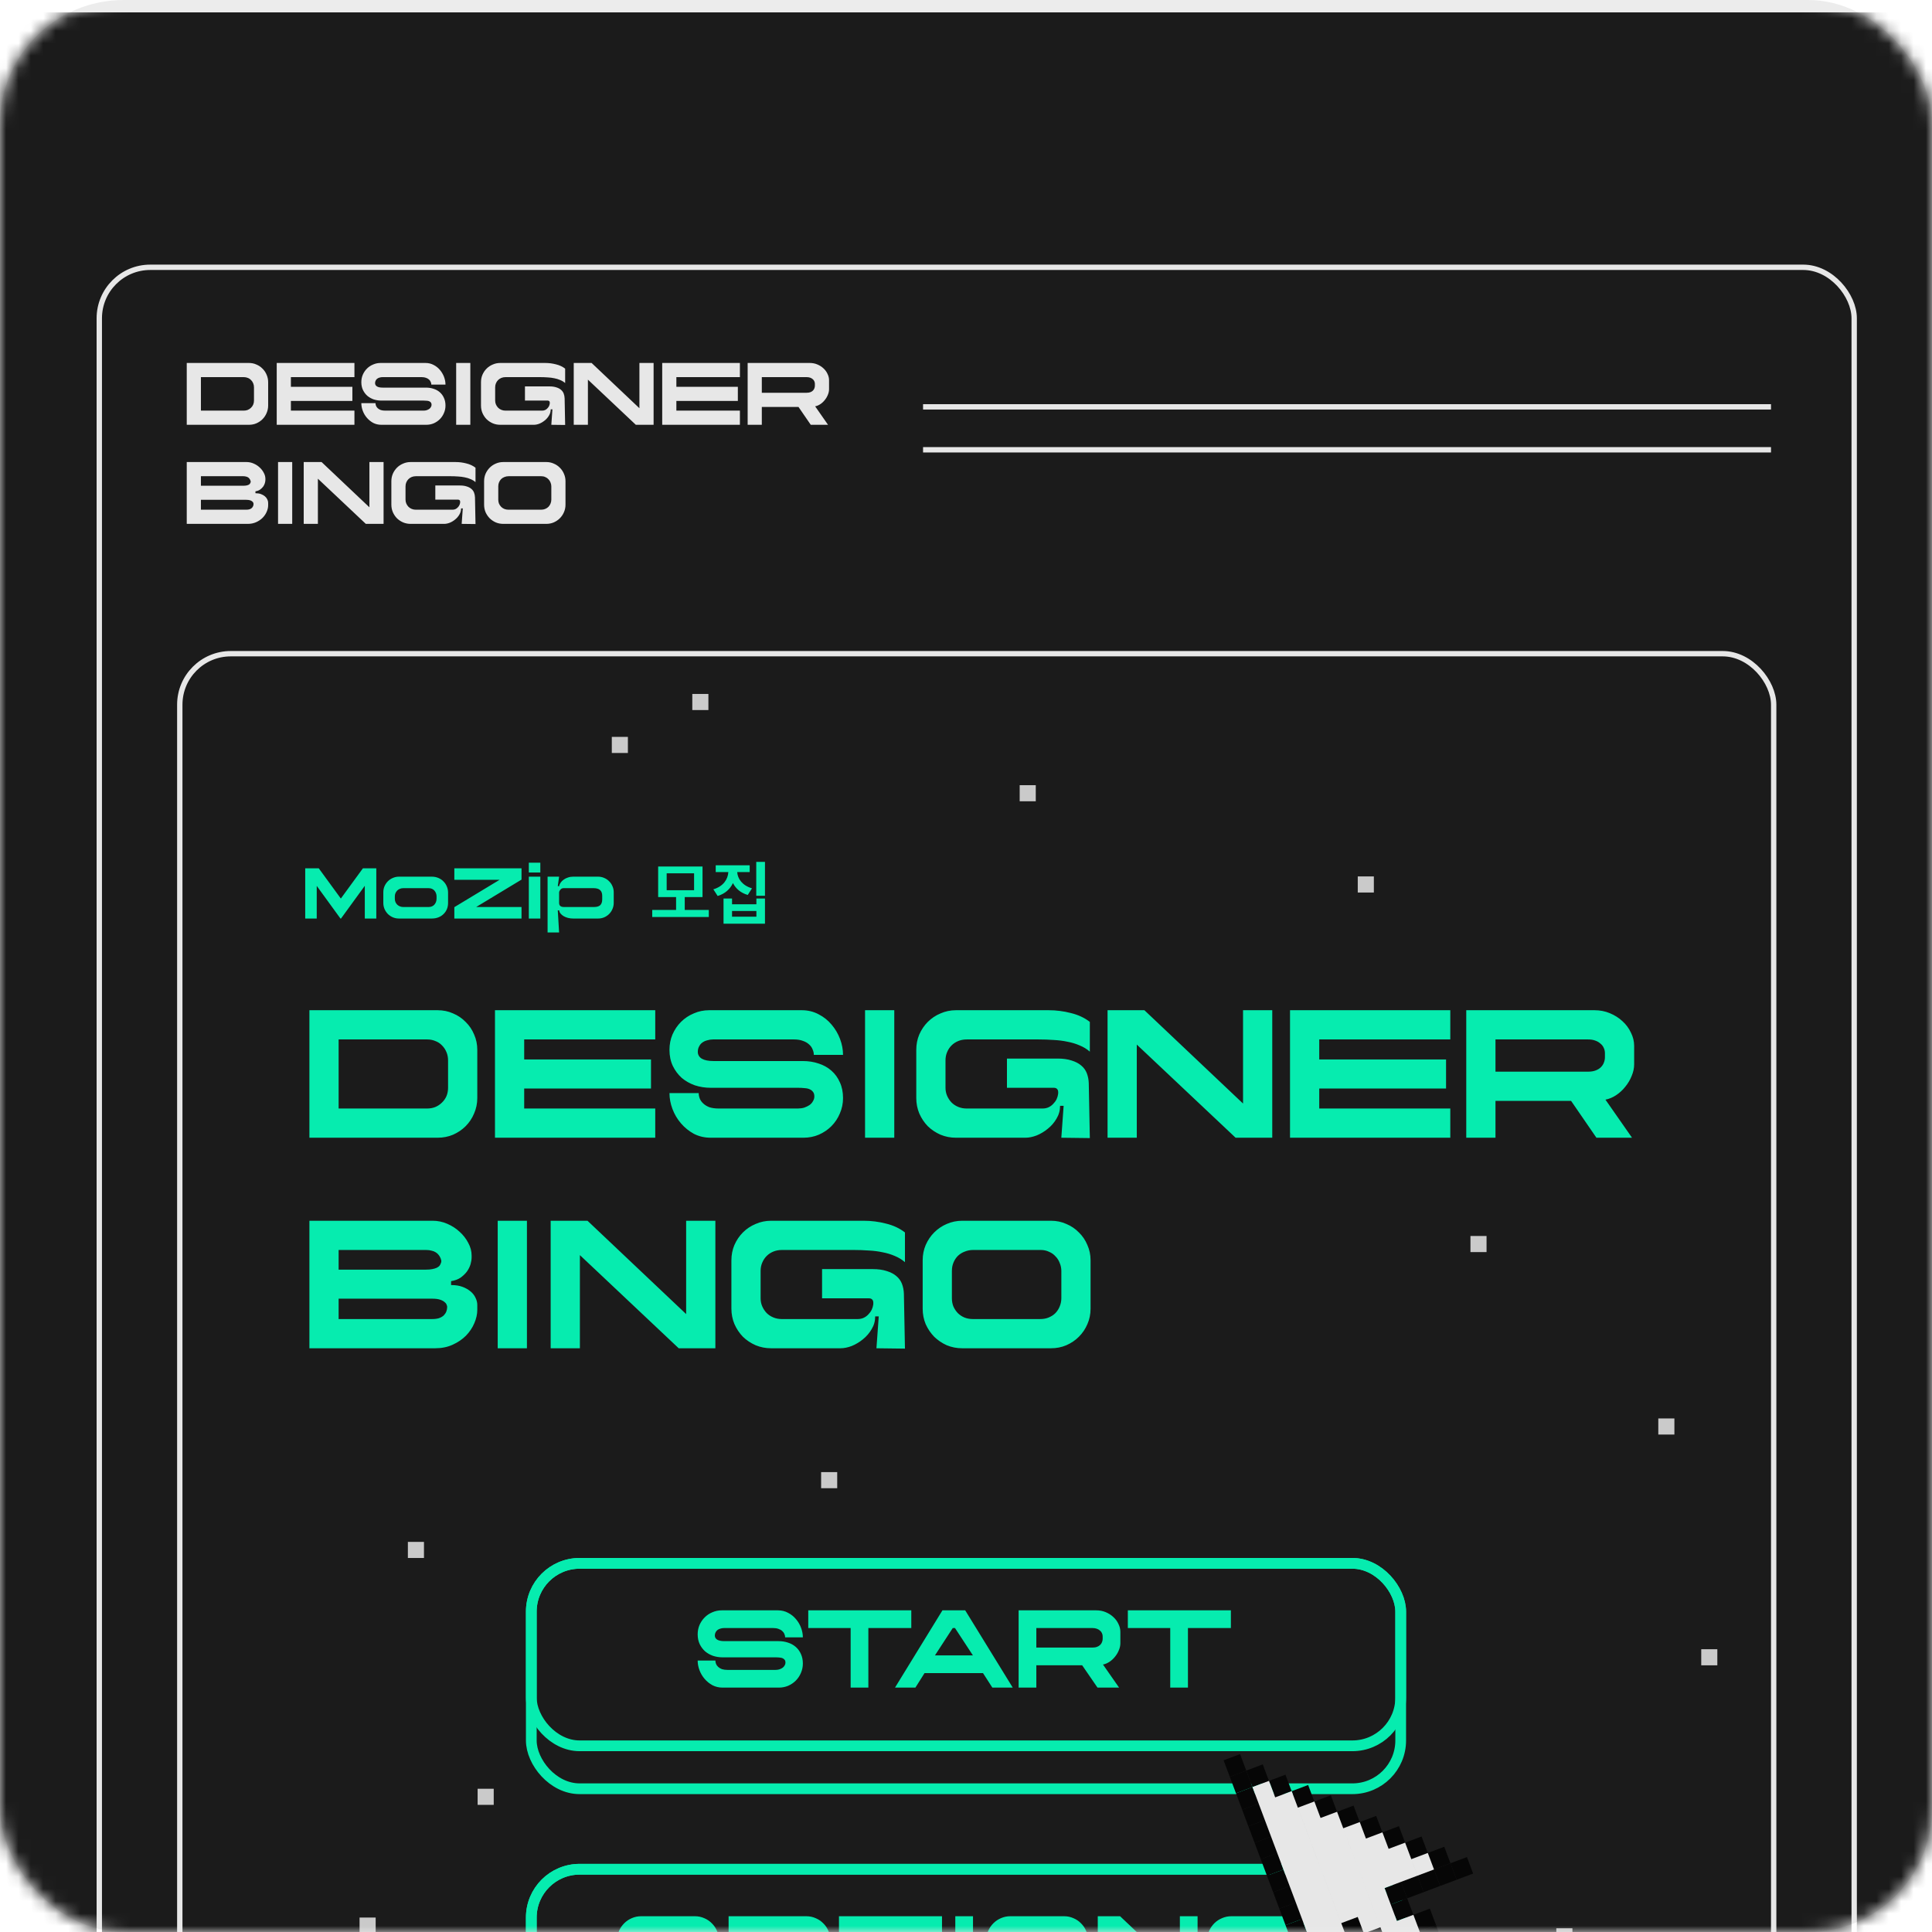 <svg width="156" height="156" viewBox="0 0 156 156" fill="none" xmlns="http://www.w3.org/2000/svg">
<mask id="mask0_843_13310" style="mask-type:alpha" maskUnits="userSpaceOnUse" x="0" y="0" width="156" height="156">
<rect width="156" height="156" rx="10" fill="#404040"/>
</mask>
<g mask="url(#mask0_843_13310)">
<rect y="1" width="156" height="312" fill="#171717"/>
<rect x="8.017" y="21.583" width="141.7" height="166.833" rx="4.117" stroke="#FAFAFA" stroke-width="0.433"/>
<path d="M20.099 34.3H15.079V29.308H20.099C20.316 29.308 20.517 29.349 20.702 29.433C20.892 29.511 21.056 29.622 21.194 29.765C21.338 29.904 21.448 30.068 21.527 30.258C21.61 30.443 21.652 30.644 21.652 30.861V32.747C21.652 32.959 21.61 33.16 21.527 33.35C21.448 33.539 21.338 33.706 21.194 33.849C21.056 33.988 20.892 34.099 20.702 34.182C20.517 34.261 20.316 34.3 20.099 34.3ZM20.508 32.345V31.277C20.508 31.157 20.487 31.048 20.445 30.951C20.404 30.849 20.346 30.762 20.272 30.688C20.198 30.609 20.11 30.551 20.009 30.514C19.912 30.473 19.805 30.452 19.69 30.452H16.223V33.156H19.69C19.801 33.156 19.905 33.137 20.002 33.1C20.103 33.059 20.191 33.001 20.265 32.927C20.344 32.853 20.404 32.767 20.445 32.67C20.487 32.569 20.508 32.46 20.508 32.345ZM22.344 34.3V29.308H28.619V30.452H23.488V31.235H28.453V32.372H23.488V33.156H28.619V34.3H22.344ZM35.971 31.055H34.827C34.827 30.981 34.81 30.909 34.778 30.84C34.75 30.766 34.704 30.701 34.639 30.646C34.575 30.586 34.494 30.54 34.397 30.507C34.3 30.47 34.184 30.452 34.05 30.452H30.882C30.803 30.452 30.727 30.463 30.653 30.486C30.579 30.505 30.514 30.535 30.459 30.577C30.408 30.614 30.366 30.664 30.334 30.729C30.302 30.789 30.285 30.859 30.285 30.937C30.285 31.053 30.338 31.143 30.445 31.207C30.551 31.268 30.704 31.298 30.902 31.298H34.397C34.619 31.298 34.824 31.33 35.014 31.395C35.203 31.455 35.37 31.547 35.513 31.672C35.656 31.797 35.767 31.949 35.846 32.13C35.929 32.31 35.971 32.516 35.971 32.747C35.971 32.959 35.929 33.16 35.846 33.35C35.767 33.539 35.656 33.706 35.513 33.849C35.374 33.988 35.21 34.099 35.021 34.182C34.836 34.261 34.635 34.3 34.418 34.3H30.791C30.551 34.3 30.331 34.249 30.133 34.147C29.939 34.041 29.77 33.905 29.627 33.738C29.483 33.572 29.372 33.385 29.294 33.177C29.215 32.969 29.176 32.761 29.176 32.553H30.32C30.32 32.622 30.334 32.694 30.362 32.767C30.389 32.837 30.436 32.902 30.5 32.962C30.565 33.022 30.646 33.07 30.743 33.107C30.845 33.14 30.965 33.156 31.103 33.156H34.203C34.291 33.156 34.374 33.144 34.452 33.121C34.531 33.093 34.598 33.061 34.653 33.024C34.713 32.983 34.76 32.932 34.792 32.871C34.829 32.811 34.847 32.749 34.847 32.684C34.847 32.61 34.831 32.553 34.799 32.511C34.771 32.469 34.73 32.435 34.674 32.407C34.619 32.379 34.549 32.363 34.466 32.358C34.388 32.349 34.3 32.345 34.203 32.345H30.785C30.572 32.345 30.366 32.312 30.167 32.248C29.973 32.178 29.802 32.081 29.654 31.956C29.511 31.827 29.395 31.672 29.308 31.492C29.22 31.307 29.176 31.097 29.176 30.861C29.176 30.644 29.215 30.443 29.294 30.258C29.377 30.068 29.488 29.904 29.627 29.765C29.77 29.622 29.936 29.511 30.126 29.433C30.315 29.349 30.516 29.308 30.729 29.308H34.355C34.596 29.308 34.815 29.361 35.014 29.467C35.213 29.569 35.381 29.703 35.52 29.869C35.663 30.036 35.774 30.223 35.853 30.431C35.931 30.639 35.971 30.847 35.971 31.055ZM36.833 29.308H37.977V34.3H36.833V29.308ZM45.633 30.93C45.517 30.828 45.385 30.748 45.237 30.688C45.09 30.623 44.93 30.574 44.759 30.542C44.588 30.505 44.405 30.482 44.211 30.473C44.022 30.459 43.828 30.452 43.629 30.452H40.814C40.694 30.452 40.583 30.473 40.481 30.514C40.38 30.556 40.292 30.614 40.218 30.688C40.144 30.762 40.086 30.849 40.044 30.951C40.003 31.048 39.982 31.154 39.982 31.27V32.345C39.982 32.456 40.003 32.559 40.044 32.657C40.086 32.754 40.144 32.842 40.218 32.92C40.292 32.994 40.38 33.052 40.481 33.093C40.583 33.135 40.691 33.156 40.807 33.156H43.781C43.869 33.156 43.948 33.14 44.017 33.107C44.087 33.075 44.147 33.031 44.197 32.975C44.253 32.92 44.297 32.86 44.329 32.795C44.361 32.726 44.382 32.657 44.392 32.587C44.401 32.495 44.389 32.432 44.357 32.4C44.329 32.363 44.285 32.345 44.225 32.345H42.388V31.201H44.371C44.583 31.201 44.766 31.226 44.919 31.277C45.071 31.323 45.196 31.388 45.293 31.471C45.395 31.554 45.468 31.656 45.515 31.776C45.561 31.896 45.586 32.026 45.591 32.164L45.633 34.314L44.516 34.3L44.606 33.052H44.468C44.468 33.232 44.422 33.398 44.329 33.551C44.241 33.703 44.128 33.835 43.989 33.946C43.855 34.057 43.71 34.145 43.553 34.21C43.395 34.27 43.248 34.3 43.109 34.3H40.391C40.178 34.3 39.977 34.261 39.788 34.182C39.598 34.099 39.432 33.988 39.289 33.849C39.15 33.706 39.039 33.539 38.956 33.35C38.877 33.16 38.838 32.959 38.838 32.747V30.861C38.838 30.644 38.877 30.443 38.956 30.258C39.039 30.068 39.15 29.904 39.289 29.765C39.432 29.622 39.598 29.511 39.788 29.433C39.977 29.349 40.178 29.308 40.391 29.308H44.017C44.318 29.308 44.609 29.345 44.891 29.419C45.177 29.488 45.425 29.604 45.633 29.765V30.93ZM51.63 32.962V29.308H52.775V34.3H51.339L47.471 30.653V34.3H46.327V29.308H47.769L51.63 32.962ZM53.47 34.3V29.308H59.744V30.452H54.614V31.235H59.578V32.372H54.614V33.156H59.744V34.3H53.47ZM66.859 34.3H65.465L64.474 32.858H61.513V34.3H60.369V29.308H65.389C65.606 29.308 65.807 29.347 65.992 29.426C66.182 29.504 66.346 29.608 66.484 29.738C66.628 29.867 66.739 30.017 66.817 30.188C66.9 30.355 66.942 30.526 66.942 30.701V31.429C66.942 31.577 66.91 31.727 66.845 31.88C66.785 32.033 66.702 32.174 66.595 32.303C66.494 32.432 66.374 32.543 66.235 32.636C66.101 32.724 65.962 32.781 65.819 32.809L66.859 34.3ZM65.798 31.152V30.986C65.798 30.912 65.782 30.842 65.749 30.778C65.722 30.713 65.678 30.657 65.618 30.611C65.562 30.56 65.493 30.521 65.41 30.493C65.331 30.466 65.241 30.452 65.139 30.452H61.513V31.714H65.139C65.255 31.714 65.354 31.698 65.438 31.665C65.521 31.633 65.588 31.591 65.638 31.54C65.694 31.485 65.733 31.425 65.756 31.36C65.784 31.291 65.798 31.221 65.798 31.152ZM16.223 38.452V39.221H19.648C19.745 39.221 19.826 39.215 19.891 39.201C19.96 39.187 20.016 39.171 20.057 39.152C20.103 39.129 20.138 39.106 20.161 39.083C20.184 39.055 20.201 39.03 20.21 39.007C20.224 38.979 20.233 38.956 20.238 38.937C20.242 38.914 20.244 38.895 20.244 38.882C20.244 38.868 20.24 38.849 20.231 38.826C20.226 38.798 20.214 38.768 20.196 38.736C20.182 38.704 20.161 38.671 20.134 38.639C20.106 38.602 20.069 38.57 20.023 38.542C19.981 38.514 19.928 38.493 19.863 38.48C19.803 38.461 19.731 38.452 19.648 38.452H16.223ZM20.009 42.3H15.079V37.308H19.905C20.103 37.308 20.293 37.347 20.473 37.426C20.658 37.504 20.82 37.608 20.959 37.738C21.102 37.867 21.215 38.013 21.298 38.175C21.386 38.336 21.43 38.5 21.43 38.667V38.743C21.43 38.817 21.416 38.905 21.388 39.007C21.361 39.103 21.314 39.198 21.25 39.291C21.185 39.379 21.102 39.459 21 39.533C20.898 39.603 20.774 39.649 20.626 39.672V39.825C20.797 39.825 20.945 39.848 21.07 39.894C21.194 39.94 21.301 40 21.388 40.074C21.476 40.148 21.541 40.231 21.583 40.324C21.629 40.416 21.652 40.509 21.652 40.601V40.795C21.652 40.966 21.613 41.142 21.534 41.322C21.46 41.498 21.351 41.66 21.208 41.807C21.065 41.951 20.892 42.069 20.688 42.161C20.485 42.254 20.258 42.3 20.009 42.3ZM16.223 40.358V41.156H19.884C19.99 41.156 20.08 41.144 20.154 41.121C20.228 41.093 20.288 41.059 20.335 41.017C20.381 40.971 20.415 40.92 20.439 40.865C20.462 40.804 20.473 40.742 20.473 40.677C20.473 40.659 20.466 40.633 20.452 40.601C20.443 40.564 20.418 40.529 20.376 40.497C20.339 40.46 20.281 40.428 20.203 40.4C20.124 40.372 20.018 40.358 19.884 40.358H16.223ZM22.451 37.308H23.595V42.3H22.451V37.308ZM29.828 40.962V37.308H30.972V42.3H29.537L25.668 38.653V42.3H24.524V37.308H25.966L29.828 40.962ZM38.395 38.93C38.279 38.828 38.147 38.748 37.999 38.688C37.852 38.623 37.692 38.574 37.521 38.542C37.35 38.505 37.167 38.482 36.973 38.473C36.784 38.459 36.59 38.452 36.391 38.452H33.576C33.456 38.452 33.345 38.473 33.243 38.514C33.141 38.556 33.054 38.614 32.98 38.688C32.906 38.761 32.848 38.849 32.806 38.951C32.765 39.048 32.744 39.154 32.744 39.27V40.345C32.744 40.456 32.765 40.559 32.806 40.657C32.848 40.754 32.906 40.842 32.98 40.92C33.054 40.994 33.141 41.052 33.243 41.093C33.345 41.135 33.453 41.156 33.569 41.156H36.543C36.631 41.156 36.71 41.14 36.779 41.107C36.849 41.075 36.908 41.031 36.959 40.975C37.015 40.92 37.059 40.86 37.091 40.795C37.123 40.726 37.144 40.657 37.154 40.587C37.163 40.495 37.151 40.432 37.119 40.4C37.091 40.363 37.047 40.345 36.987 40.345H35.15V39.201H37.133C37.345 39.201 37.528 39.226 37.681 39.277C37.833 39.323 37.958 39.388 38.055 39.471C38.157 39.554 38.23 39.656 38.277 39.776C38.323 39.896 38.348 40.026 38.353 40.164L38.395 42.314L37.278 42.3L37.368 41.052H37.23C37.23 41.232 37.184 41.398 37.091 41.551C37.003 41.703 36.89 41.835 36.751 41.946C36.617 42.057 36.472 42.145 36.315 42.21C36.157 42.27 36.01 42.3 35.871 42.3H33.153C32.94 42.3 32.739 42.261 32.55 42.182C32.36 42.099 32.194 41.988 32.051 41.849C31.912 41.706 31.801 41.539 31.718 41.35C31.639 41.16 31.6 40.959 31.6 40.747V38.861C31.6 38.644 31.639 38.443 31.718 38.258C31.801 38.068 31.912 37.904 32.051 37.765C32.194 37.622 32.36 37.511 32.55 37.433C32.739 37.349 32.94 37.308 33.153 37.308H36.779C37.08 37.308 37.371 37.345 37.653 37.419C37.939 37.488 38.187 37.604 38.395 37.765V38.93ZM44.115 42.3H40.635C40.422 42.3 40.221 42.261 40.031 42.182C39.846 42.099 39.682 41.988 39.539 41.849C39.401 41.706 39.289 41.542 39.206 41.357C39.128 41.167 39.089 40.966 39.089 40.754V38.854C39.089 38.641 39.128 38.443 39.206 38.258C39.289 38.068 39.401 37.904 39.539 37.765C39.682 37.622 39.846 37.511 40.031 37.433C40.221 37.349 40.422 37.308 40.635 37.308H44.115C44.328 37.308 44.526 37.349 44.711 37.433C44.901 37.511 45.065 37.622 45.204 37.765C45.347 37.904 45.458 38.068 45.536 38.258C45.62 38.443 45.661 38.641 45.661 38.854V40.754C45.661 40.966 45.62 41.167 45.536 41.357C45.458 41.542 45.347 41.706 45.204 41.849C45.065 41.988 44.901 42.099 44.711 42.182C44.526 42.261 44.328 42.3 44.115 42.3ZM44.517 40.338V39.277C44.517 39.166 44.496 39.062 44.455 38.965C44.418 38.863 44.362 38.775 44.288 38.701C44.219 38.623 44.134 38.563 44.032 38.521C43.935 38.475 43.829 38.452 43.713 38.452H41.065C40.949 38.452 40.84 38.473 40.739 38.514C40.637 38.551 40.547 38.607 40.468 38.681C40.394 38.755 40.337 38.842 40.295 38.944C40.253 39.041 40.233 39.15 40.233 39.27V40.345C40.233 40.456 40.251 40.559 40.288 40.657C40.33 40.754 40.387 40.842 40.461 40.92C40.535 40.994 40.621 41.052 40.718 41.093C40.819 41.135 40.93 41.156 41.051 41.156H43.692C43.817 41.156 43.928 41.135 44.025 41.093C44.127 41.052 44.215 40.994 44.288 40.92C44.362 40.842 44.418 40.754 44.455 40.657C44.496 40.555 44.517 40.449 44.517 40.338Z" fill="#FAFAFA"/>
<path d="M35.336 91.866H24.983V81.57H35.336C35.784 81.57 36.199 81.656 36.58 81.828C36.971 81.99 37.309 82.219 37.595 82.514C37.891 82.8 38.12 83.138 38.282 83.529C38.453 83.911 38.539 84.325 38.539 84.773V88.663C38.539 89.102 38.453 89.516 38.282 89.907C38.12 90.298 37.891 90.641 37.595 90.937C37.309 91.223 36.971 91.451 36.58 91.623C36.199 91.785 35.784 91.866 35.336 91.866ZM36.179 87.834V85.631C36.179 85.383 36.137 85.159 36.051 84.959C35.965 84.75 35.846 84.568 35.693 84.416C35.541 84.254 35.36 84.135 35.15 84.058C34.95 83.973 34.73 83.93 34.492 83.93H27.342V89.507H34.492C34.721 89.507 34.935 89.469 35.136 89.392C35.345 89.306 35.526 89.187 35.679 89.035C35.841 88.882 35.965 88.706 36.051 88.506C36.137 88.296 36.179 88.072 36.179 87.834ZM39.967 91.866V81.57H52.908V83.93H42.326V85.546H52.565V87.891H42.326V89.507H52.908V91.866H39.967ZM68.071 85.174H65.712C65.712 85.021 65.678 84.874 65.612 84.731C65.555 84.578 65.459 84.445 65.326 84.33C65.192 84.206 65.025 84.111 64.825 84.044C64.625 83.968 64.387 83.93 64.11 83.93H57.575C57.413 83.93 57.256 83.954 57.103 84.001C56.951 84.039 56.817 84.101 56.703 84.187C56.598 84.263 56.512 84.368 56.446 84.502C56.379 84.626 56.345 84.769 56.345 84.931C56.345 85.169 56.455 85.355 56.674 85.488C56.894 85.612 57.208 85.674 57.618 85.674H64.825C65.283 85.674 65.707 85.741 66.098 85.874C66.489 85.998 66.832 86.189 67.128 86.447C67.423 86.704 67.652 87.019 67.814 87.39C67.986 87.762 68.071 88.186 68.071 88.663C68.071 89.102 67.986 89.516 67.814 89.907C67.652 90.298 67.423 90.641 67.128 90.937C66.842 91.223 66.503 91.451 66.112 91.623C65.731 91.785 65.316 91.866 64.868 91.866H57.389C56.894 91.866 56.441 91.761 56.031 91.552C55.63 91.332 55.282 91.051 54.987 90.708C54.691 90.365 54.463 89.979 54.3 89.55C54.138 89.121 54.057 88.692 54.057 88.263H56.417C56.417 88.406 56.446 88.553 56.503 88.706C56.56 88.849 56.655 88.982 56.789 89.106C56.922 89.23 57.089 89.33 57.289 89.407C57.499 89.473 57.747 89.507 58.033 89.507H64.425C64.606 89.507 64.778 89.483 64.94 89.435C65.102 89.378 65.24 89.311 65.354 89.235C65.478 89.149 65.574 89.044 65.64 88.92C65.717 88.796 65.755 88.668 65.755 88.534C65.755 88.382 65.721 88.263 65.655 88.177C65.597 88.091 65.512 88.019 65.397 87.962C65.283 87.905 65.14 87.872 64.968 87.862C64.806 87.843 64.625 87.834 64.425 87.834H57.375C56.937 87.834 56.512 87.767 56.102 87.633C55.702 87.49 55.349 87.29 55.044 87.033C54.749 86.766 54.51 86.447 54.329 86.075C54.148 85.693 54.057 85.26 54.057 84.773C54.057 84.325 54.138 83.911 54.3 83.529C54.472 83.138 54.701 82.8 54.987 82.514C55.282 82.219 55.626 81.99 56.017 81.828C56.407 81.656 56.822 81.57 57.261 81.57H64.74C65.235 81.57 65.688 81.68 66.098 81.899C66.508 82.109 66.856 82.385 67.142 82.728C67.437 83.072 67.666 83.458 67.828 83.887C67.99 84.316 68.071 84.745 68.071 85.174ZM69.849 81.57H72.209V91.866H69.849V81.57ZM87.999 84.916C87.761 84.707 87.489 84.54 87.184 84.416C86.879 84.282 86.55 84.182 86.197 84.116C85.845 84.039 85.468 83.992 85.068 83.973C84.677 83.944 84.276 83.93 83.867 83.93H78.061C77.813 83.93 77.584 83.973 77.374 84.058C77.165 84.144 76.983 84.263 76.831 84.416C76.678 84.568 76.559 84.75 76.473 84.959C76.388 85.159 76.345 85.379 76.345 85.617V87.834C76.345 88.062 76.388 88.277 76.473 88.477C76.559 88.677 76.678 88.858 76.831 89.02C76.983 89.173 77.165 89.292 77.374 89.378C77.584 89.464 77.808 89.507 78.046 89.507H84.181C84.362 89.507 84.524 89.473 84.667 89.407C84.81 89.34 84.934 89.249 85.039 89.135C85.153 89.02 85.244 88.897 85.311 88.763C85.377 88.62 85.42 88.477 85.439 88.334C85.459 88.143 85.435 88.015 85.368 87.948C85.311 87.872 85.22 87.834 85.096 87.834H81.307V85.474H85.397C85.835 85.474 86.212 85.526 86.526 85.631C86.841 85.727 87.098 85.86 87.299 86.032C87.508 86.203 87.661 86.413 87.756 86.661C87.851 86.909 87.904 87.176 87.913 87.462L87.999 91.895L85.697 91.866L85.883 89.292H85.597C85.597 89.664 85.501 90.007 85.311 90.322C85.13 90.636 84.896 90.908 84.61 91.137C84.334 91.366 84.033 91.547 83.709 91.68C83.385 91.804 83.08 91.866 82.794 91.866H77.188C76.75 91.866 76.335 91.785 75.944 91.623C75.553 91.451 75.21 91.223 74.915 90.937C74.629 90.641 74.4 90.298 74.228 89.907C74.066 89.516 73.985 89.102 73.985 88.663V84.773C73.985 84.325 74.066 83.911 74.228 83.529C74.4 83.138 74.629 82.8 74.915 82.514C75.21 82.219 75.553 81.99 75.944 81.828C76.335 81.656 76.75 81.57 77.188 81.57H84.667C85.287 81.57 85.888 81.647 86.469 81.799C87.06 81.942 87.57 82.18 87.999 82.514V84.916ZM100.37 89.106V81.57H102.729V91.866H99.769L91.79 84.344V91.866H89.43V81.57H92.405L100.37 89.106ZM104.163 91.866V81.57H117.105V83.93H106.523V85.546H116.762V87.891H106.523V89.507H117.105V91.866H104.163ZM131.778 91.866H128.904L126.859 88.892H120.753V91.866H118.393V81.57H128.747C129.195 81.57 129.609 81.651 129.991 81.813C130.382 81.975 130.72 82.19 131.006 82.457C131.302 82.724 131.53 83.034 131.692 83.386C131.864 83.73 131.95 84.082 131.95 84.445V85.946C131.95 86.251 131.883 86.561 131.75 86.876C131.626 87.19 131.454 87.481 131.235 87.748C131.025 88.015 130.777 88.243 130.491 88.434C130.215 88.615 129.929 88.734 129.633 88.792L131.778 91.866ZM129.59 85.374V85.031C129.59 84.878 129.557 84.735 129.49 84.602C129.433 84.468 129.342 84.354 129.219 84.259C129.104 84.154 128.961 84.073 128.79 84.016C128.627 83.958 128.442 83.93 128.232 83.93H120.753V86.532H128.232C128.47 86.532 128.675 86.499 128.847 86.432C129.018 86.365 129.157 86.28 129.261 86.175C129.376 86.06 129.457 85.936 129.505 85.803C129.562 85.66 129.59 85.517 129.59 85.374ZM27.342 100.93V102.517H34.406C34.606 102.517 34.773 102.503 34.907 102.474C35.05 102.446 35.164 102.412 35.25 102.374C35.345 102.326 35.417 102.279 35.465 102.231C35.512 102.174 35.545 102.121 35.565 102.074C35.593 102.017 35.612 101.969 35.622 101.931C35.631 101.883 35.636 101.845 35.636 101.816C35.636 101.788 35.627 101.75 35.608 101.702C35.598 101.645 35.574 101.583 35.536 101.516C35.507 101.449 35.465 101.383 35.407 101.316C35.35 101.24 35.274 101.173 35.178 101.116C35.093 101.058 34.983 101.016 34.85 100.987C34.726 100.949 34.578 100.93 34.406 100.93H27.342ZM35.15 108.866H24.983V98.57H34.935C35.345 98.57 35.736 98.651 36.108 98.813C36.489 98.975 36.823 99.19 37.109 99.457C37.404 99.724 37.638 100.024 37.81 100.358C37.991 100.691 38.081 101.03 38.081 101.373V101.53C38.081 101.683 38.053 101.864 37.996 102.074C37.938 102.274 37.843 102.469 37.71 102.66C37.576 102.841 37.404 103.008 37.195 103.161C36.985 103.304 36.728 103.399 36.423 103.447V103.761C36.775 103.761 37.08 103.809 37.338 103.904C37.595 103.999 37.814 104.123 37.996 104.276C38.177 104.428 38.31 104.6 38.396 104.791C38.491 104.981 38.539 105.172 38.539 105.363V105.763C38.539 106.116 38.458 106.478 38.296 106.85C38.143 107.212 37.919 107.546 37.624 107.851C37.328 108.146 36.971 108.39 36.551 108.58C36.132 108.771 35.665 108.866 35.15 108.866ZM27.342 104.862V106.507H34.892C35.112 106.507 35.298 106.483 35.45 106.435C35.603 106.378 35.727 106.307 35.822 106.221C35.917 106.125 35.989 106.021 36.036 105.906C36.084 105.782 36.108 105.653 36.108 105.52C36.108 105.482 36.094 105.429 36.065 105.363C36.046 105.286 35.994 105.215 35.908 105.148C35.831 105.072 35.712 105.005 35.55 104.948C35.388 104.891 35.169 104.862 34.892 104.862H27.342ZM40.188 98.57H42.547V108.866H40.188V98.57ZM55.403 106.106V98.57H57.763V108.866H54.802L46.823 101.344V108.866H44.464V98.57H47.438L55.403 106.106ZM73.071 101.916C72.832 101.707 72.561 101.54 72.256 101.416C71.951 101.282 71.622 101.182 71.269 101.116C70.916 101.039 70.54 100.992 70.139 100.973C69.748 100.944 69.348 100.93 68.938 100.93H63.132C62.884 100.93 62.656 100.973 62.446 101.058C62.236 101.144 62.055 101.263 61.903 101.416C61.75 101.568 61.631 101.75 61.545 101.959C61.459 102.16 61.416 102.379 61.416 102.617V104.834C61.416 105.062 61.459 105.277 61.545 105.477C61.631 105.677 61.75 105.858 61.903 106.021C62.055 106.173 62.236 106.292 62.446 106.378C62.656 106.464 62.88 106.507 63.118 106.507H69.253C69.434 106.507 69.596 106.473 69.739 106.407C69.882 106.34 70.006 106.249 70.111 106.135C70.225 106.021 70.316 105.897 70.382 105.763C70.449 105.62 70.492 105.477 70.511 105.334C70.53 105.143 70.506 105.015 70.44 104.948C70.382 104.872 70.292 104.834 70.168 104.834H66.378V102.474H70.468C70.907 102.474 71.283 102.527 71.598 102.631C71.912 102.727 72.17 102.86 72.37 103.032C72.58 103.203 72.732 103.413 72.828 103.661C72.923 103.909 72.975 104.176 72.985 104.462L73.071 108.895L70.769 108.866L70.954 106.292H70.668C70.668 106.664 70.573 107.007 70.382 107.322C70.201 107.636 69.968 107.908 69.682 108.137C69.405 108.366 69.105 108.547 68.781 108.68C68.457 108.804 68.152 108.866 67.866 108.866H62.26C61.822 108.866 61.407 108.785 61.016 108.623C60.625 108.452 60.282 108.223 59.986 107.937C59.7 107.641 59.471 107.298 59.3 106.907C59.138 106.516 59.057 106.102 59.057 105.663V101.773C59.057 101.325 59.138 100.911 59.3 100.529C59.471 100.138 59.7 99.8 59.986 99.514C60.282 99.219 60.625 98.99 61.016 98.828C61.407 98.656 61.822 98.57 62.26 98.57H69.739C70.359 98.57 70.959 98.647 71.541 98.799C72.132 98.942 72.642 99.18 73.071 99.514V101.916ZM84.869 108.866H77.691C77.252 108.866 76.838 108.785 76.447 108.623C76.065 108.452 75.727 108.223 75.431 107.937C75.145 107.641 74.917 107.303 74.745 106.921C74.583 106.531 74.502 106.116 74.502 105.677V101.759C74.502 101.321 74.583 100.911 74.745 100.529C74.917 100.138 75.145 99.8 75.431 99.514C75.727 99.219 76.065 98.99 76.447 98.828C76.838 98.656 77.252 98.57 77.691 98.57H84.869C85.308 98.57 85.718 98.656 86.099 98.828C86.49 98.99 86.829 99.219 87.115 99.514C87.41 99.8 87.639 100.138 87.801 100.529C87.972 100.911 88.058 101.321 88.058 101.759V105.677C88.058 106.116 87.972 106.531 87.801 106.921C87.639 107.303 87.41 107.641 87.115 107.937C86.829 108.223 86.49 108.452 86.099 108.623C85.718 108.785 85.308 108.866 84.869 108.866ZM85.699 104.819V102.631C85.699 102.403 85.656 102.188 85.57 101.988C85.494 101.778 85.379 101.597 85.227 101.445C85.084 101.282 84.907 101.159 84.698 101.073C84.498 100.977 84.278 100.93 84.04 100.93H78.577C78.339 100.93 78.115 100.973 77.905 101.058C77.696 101.135 77.51 101.249 77.348 101.402C77.195 101.554 77.076 101.735 76.99 101.945C76.904 102.145 76.861 102.369 76.861 102.617V104.834C76.861 105.062 76.9 105.277 76.976 105.477C77.062 105.677 77.181 105.858 77.333 106.021C77.486 106.173 77.662 106.292 77.862 106.378C78.072 106.464 78.301 106.507 78.549 106.507H83.997C84.254 106.507 84.483 106.464 84.683 106.378C84.893 106.292 85.074 106.173 85.227 106.021C85.379 105.858 85.494 105.677 85.57 105.477C85.656 105.267 85.699 105.048 85.699 104.819Z" fill="#00FFBB"/>
<path d="M29.304 70.111H30.385V74.167H29.456V71.525L27.535 74.167H27.49L25.575 71.531V74.167H24.645V70.111H25.738L27.535 72.573H27.507L29.304 70.111ZM30.951 72.905V72.049C30.951 71.872 30.983 71.709 31.047 71.559C31.115 71.405 31.205 71.272 31.318 71.159C31.434 71.042 31.569 70.952 31.723 70.888C31.877 70.821 32.041 70.787 32.213 70.787H34.867C35.062 70.787 35.24 70.823 35.402 70.894C35.563 70.962 35.7 71.055 35.813 71.176C35.929 71.292 36.02 71.429 36.083 71.587C36.147 71.741 36.179 71.902 36.179 72.071V72.916C36.179 73.093 36.147 73.258 36.083 73.412C36.02 73.562 35.929 73.694 35.813 73.806C35.7 73.919 35.563 74.007 35.402 74.071C35.24 74.135 35.062 74.167 34.867 74.167H32.213C32.041 74.167 31.877 74.135 31.723 74.071C31.569 74.004 31.434 73.913 31.318 73.801C31.205 73.684 31.115 73.549 31.047 73.395C30.983 73.241 30.951 73.078 30.951 72.905ZM32.557 73.237H34.613C34.703 73.237 34.786 73.222 34.861 73.192C34.94 73.162 35.007 73.117 35.064 73.057C35.12 72.997 35.165 72.926 35.199 72.843C35.233 72.757 35.25 72.663 35.25 72.561V72.353C35.246 72.267 35.229 72.186 35.199 72.111C35.169 72.036 35.128 71.968 35.075 71.908C35.023 71.848 34.957 71.801 34.878 71.767C34.803 71.733 34.715 71.716 34.613 71.716H32.551C32.461 71.716 32.375 71.733 32.292 71.767C32.213 71.797 32.142 71.842 32.078 71.902C32.018 71.963 31.969 72.034 31.932 72.117C31.898 72.195 31.881 72.284 31.881 72.381V72.578C31.881 72.672 31.898 72.759 31.932 72.838C31.965 72.916 32.012 72.986 32.072 73.046C32.136 73.106 32.21 73.153 32.292 73.187C32.375 73.221 32.463 73.237 32.557 73.237ZM36.685 70.111H42.11V71.024L38.448 73.237H42.11V74.167H36.685V73.249L40.341 71.04H36.685V70.111ZM42.7 70.449V69.66H43.629V70.449H42.7ZM42.7 74.167V70.787H43.629V74.167H42.7ZM48.294 74.167H46.277C46.13 74.167 45.992 74.15 45.86 74.116C45.729 74.082 45.612 74.035 45.511 73.975C45.409 73.915 45.327 73.846 45.263 73.767C45.199 73.688 45.161 73.602 45.15 73.508H45.038L45.145 75.294H44.215V70.787H45.145L45.038 71.553H45.15C45.161 71.463 45.199 71.371 45.263 71.277C45.327 71.183 45.409 71.101 45.511 71.029C45.612 70.954 45.729 70.896 45.86 70.855C45.992 70.809 46.13 70.787 46.277 70.787H48.294C48.47 70.787 48.633 70.821 48.784 70.888C48.938 70.952 49.071 71.042 49.184 71.159C49.3 71.272 49.39 71.405 49.454 71.559C49.522 71.709 49.556 71.872 49.556 72.049V72.905C49.556 73.078 49.522 73.241 49.454 73.395C49.39 73.549 49.3 73.684 49.184 73.801C49.071 73.913 48.938 74.004 48.784 74.071C48.633 74.135 48.47 74.167 48.294 74.167ZM48.626 72.629V72.325C48.626 72.224 48.611 72.135 48.581 72.06C48.555 71.985 48.511 71.921 48.451 71.869C48.395 71.816 48.325 71.778 48.243 71.756C48.16 71.73 48.066 71.716 47.961 71.716H45.488C45.447 71.716 45.406 71.726 45.364 71.745C45.327 71.763 45.293 71.79 45.263 71.823C45.233 71.854 45.206 71.889 45.184 71.931C45.161 71.972 45.148 72.013 45.145 72.055V72.928C45.148 72.984 45.16 73.033 45.178 73.074C45.201 73.112 45.229 73.144 45.263 73.17C45.297 73.192 45.334 73.209 45.376 73.221C45.417 73.232 45.462 73.237 45.511 73.237H47.961C48.066 73.237 48.16 73.226 48.243 73.204C48.329 73.181 48.401 73.145 48.457 73.097C48.513 73.044 48.555 72.98 48.581 72.905C48.611 72.826 48.626 72.734 48.626 72.629ZM52.664 73.474H54.591V72.432H53.143V69.965H56.726V72.432H55.29V73.474H57.233V74.043H52.664V73.474ZM53.831 71.88H56.044V70.517H53.831V71.88ZM57.791 69.869H60.534V70.415H59.526C59.56 70.962 59.943 71.502 60.72 71.728L60.377 72.263C59.808 72.1 59.408 71.75 59.182 71.305C58.957 71.784 58.546 72.167 57.949 72.347L57.599 71.807C58.399 71.576 58.777 71.001 58.81 70.415H57.791V69.869ZM58.422 74.584V72.55H59.109V73.018H61.075V72.55H61.768V74.584H58.422ZM59.109 74.02H61.075V73.559H59.109V74.02ZM61.064 72.331V69.593H61.768V72.331H61.064Z" fill="#00FFBB"/>
<line x1="74.533" y1="32.851" x2="143" y2="32.851" stroke="#FAFAFA" stroke-width="0.433"/>
<line x1="74.533" y1="36.318" x2="143" y2="36.318" stroke="#FAFAFA" stroke-width="0.433"/>
<rect x="14.517" y="52.783" width="128.7" height="128.7" rx="4.117" stroke="#FAFAFA" stroke-width="0.433"/>
<path d="M64.827 132.211H63.397C63.397 132.118 63.377 132.029 63.336 131.942C63.302 131.849 63.244 131.769 63.163 131.699C63.082 131.624 62.981 131.566 62.86 131.526C62.738 131.48 62.594 131.457 62.426 131.457H58.466C58.367 131.457 58.272 131.471 58.18 131.5C58.087 131.523 58.006 131.561 57.937 131.613C57.873 131.659 57.822 131.722 57.781 131.803C57.741 131.878 57.72 131.965 57.72 132.063C57.72 132.208 57.787 132.32 57.92 132.401C58.053 132.476 58.243 132.514 58.492 132.514H62.86C63.137 132.514 63.394 132.554 63.631 132.635C63.868 132.71 64.076 132.826 64.255 132.982C64.434 133.138 64.573 133.329 64.671 133.554C64.775 133.779 64.827 134.036 64.827 134.325C64.827 134.591 64.775 134.842 64.671 135.079C64.573 135.316 64.434 135.524 64.255 135.703C64.082 135.877 63.877 136.015 63.64 136.119C63.409 136.217 63.157 136.267 62.886 136.267H58.353C58.053 136.267 57.778 136.203 57.53 136.076C57.287 135.943 57.076 135.773 56.897 135.565C56.718 135.357 56.579 135.123 56.481 134.863C56.383 134.603 56.334 134.343 56.334 134.083H57.764C57.764 134.169 57.781 134.259 57.816 134.351C57.85 134.438 57.908 134.519 57.989 134.594C58.07 134.669 58.171 134.73 58.292 134.776C58.419 134.816 58.57 134.837 58.743 134.837H62.617C62.727 134.837 62.831 134.822 62.929 134.793C63.027 134.759 63.111 134.718 63.18 134.672C63.255 134.62 63.313 134.556 63.354 134.481C63.4 134.406 63.423 134.328 63.423 134.247C63.423 134.155 63.403 134.083 63.362 134.031C63.328 133.979 63.276 133.935 63.206 133.901C63.137 133.866 63.05 133.846 62.946 133.84C62.848 133.828 62.738 133.823 62.617 133.823H58.344C58.079 133.823 57.822 133.782 57.573 133.701C57.33 133.615 57.117 133.493 56.932 133.337C56.753 133.175 56.608 132.982 56.498 132.757C56.389 132.525 56.334 132.263 56.334 131.968C56.334 131.696 56.383 131.445 56.481 131.214C56.585 130.977 56.724 130.772 56.897 130.599C57.076 130.419 57.284 130.281 57.521 130.183C57.758 130.079 58.009 130.027 58.275 130.027H62.808C63.108 130.027 63.383 130.093 63.631 130.226C63.88 130.353 64.09 130.521 64.264 130.729C64.443 130.937 64.582 131.171 64.68 131.431C64.778 131.691 64.827 131.951 64.827 132.211ZM73.583 130.027V131.457H70.116V136.267H68.686V131.457H65.263V130.027H73.583ZM81.775 136.267H80.128L79.374 135.097H74.651L73.914 136.267H72.267L76.098 130.027H77.936L81.775 136.267ZM76.93 131.457L75.492 133.667H78.559L77.112 131.457H76.93ZM90.361 136.267H88.619L87.38 134.464H83.679V136.267H82.249V130.027H88.524C88.795 130.027 89.047 130.076 89.278 130.174C89.515 130.272 89.72 130.402 89.893 130.564C90.072 130.726 90.211 130.913 90.309 131.127C90.413 131.335 90.465 131.549 90.465 131.769V132.679C90.465 132.863 90.425 133.051 90.344 133.242C90.269 133.433 90.165 133.609 90.032 133.771C89.905 133.932 89.754 134.071 89.581 134.187C89.413 134.296 89.24 134.369 89.061 134.403L90.361 136.267ZM89.035 132.332V132.124C89.035 132.031 89.015 131.945 88.974 131.864C88.94 131.783 88.885 131.714 88.81 131.656C88.74 131.592 88.654 131.543 88.55 131.509C88.451 131.474 88.339 131.457 88.212 131.457H83.679V133.034H88.212C88.356 133.034 88.48 133.014 88.584 132.973C88.688 132.933 88.772 132.881 88.836 132.817C88.905 132.748 88.954 132.673 88.983 132.592C89.018 132.505 89.035 132.419 89.035 132.332ZM99.388 130.027V131.457H95.921V136.267H94.491V131.457H91.068V130.027H99.388Z" fill="#00FFBB"/>
<rect x="42.9" y="126.233" width="70.2" height="18.2" rx="3.9" stroke="#00FFBB" stroke-width="0.867"/>
<rect x="42.9" y="126.233" width="70.2" height="14.733" rx="3.9" stroke="#00FFBB" stroke-width="0.867"/>
<path d="M56.117 160.967H51.766C51.501 160.967 51.249 160.918 51.012 160.819C50.781 160.715 50.576 160.577 50.397 160.403C50.224 160.224 50.085 160.019 49.981 159.788C49.883 159.551 49.834 159.3 49.834 159.034V156.659C49.834 156.394 49.883 156.145 49.981 155.914C50.085 155.677 50.224 155.472 50.397 155.299C50.576 155.12 50.781 154.981 51.012 154.883C51.249 154.779 51.501 154.727 51.766 154.727H56.117C56.383 154.727 56.631 154.779 56.862 154.883C57.099 154.981 57.304 155.12 57.478 155.299C57.657 155.472 57.795 155.677 57.894 155.914C57.998 156.145 58.05 156.394 58.05 156.659V159.034C58.05 159.3 57.998 159.551 57.894 159.788C57.795 160.019 57.657 160.224 57.478 160.403C57.304 160.577 57.099 160.715 56.862 160.819C56.631 160.918 56.383 160.967 56.117 160.967ZM56.62 158.514V157.188C56.62 157.049 56.594 156.919 56.542 156.798C56.495 156.671 56.426 156.561 56.334 156.469C56.247 156.371 56.14 156.295 56.013 156.243C55.892 156.186 55.759 156.157 55.614 156.157H52.304C52.159 156.157 52.023 156.183 51.896 156.235C51.769 156.281 51.657 156.35 51.558 156.443C51.466 156.535 51.394 156.645 51.342 156.772C51.29 156.893 51.264 157.029 51.264 157.179V158.523C51.264 158.661 51.287 158.791 51.333 158.913C51.385 159.034 51.457 159.144 51.55 159.242C51.642 159.335 51.749 159.407 51.87 159.459C51.998 159.511 52.136 159.537 52.286 159.537H55.588C55.744 159.537 55.883 159.511 56.004 159.459C56.132 159.407 56.241 159.335 56.334 159.242C56.426 159.144 56.495 159.034 56.542 158.913C56.594 158.786 56.62 158.653 56.62 158.514ZM65.105 159.71H60.261V160.967H58.831V154.727H65.105C65.377 154.727 65.628 154.779 65.859 154.883C66.096 154.981 66.301 155.12 66.475 155.299C66.654 155.472 66.792 155.677 66.891 155.914C66.995 156.145 67.046 156.397 67.046 156.668V157.769C67.046 158.035 66.995 158.286 66.891 158.523C66.792 158.76 66.654 158.968 66.475 159.147C66.301 159.32 66.096 159.459 65.859 159.563C65.628 159.661 65.377 159.71 65.105 159.71ZM65.617 157.353V157.101C65.617 156.957 65.596 156.827 65.556 156.711C65.521 156.596 65.46 156.498 65.374 156.417C65.293 156.33 65.186 156.267 65.053 156.226C64.926 156.18 64.767 156.157 64.576 156.157H60.261V158.28H64.576C64.761 158.28 64.92 158.26 65.053 158.219C65.186 158.179 65.293 158.121 65.374 158.046C65.46 157.965 65.521 157.867 65.556 157.751C65.596 157.636 65.617 157.503 65.617 157.353ZM76.063 154.727V156.157H72.596V160.967H71.166V156.157H67.743V154.727H76.063ZM77.136 154.727H78.566V160.967H77.136V154.727ZM85.926 160.967H81.575C81.309 160.967 81.058 160.918 80.821 160.819C80.59 160.715 80.385 160.577 80.206 160.403C80.032 160.224 79.894 160.019 79.79 159.788C79.691 159.551 79.642 159.3 79.642 159.034V156.659C79.642 156.394 79.691 156.145 79.79 155.914C79.894 155.677 80.032 155.472 80.206 155.299C80.385 155.12 80.59 154.981 80.821 154.883C81.058 154.779 81.309 154.727 81.575 154.727H85.926C86.191 154.727 86.44 154.779 86.671 154.883C86.908 154.981 87.113 155.12 87.286 155.299C87.465 155.472 87.604 155.677 87.702 155.914C87.806 156.145 87.858 156.394 87.858 156.659V159.034C87.858 159.3 87.806 159.551 87.702 159.788C87.604 160.019 87.465 160.224 87.286 160.403C87.113 160.577 86.908 160.715 86.671 160.819C86.44 160.918 86.191 160.967 85.926 160.967ZM86.428 158.514V157.188C86.428 157.049 86.402 156.919 86.35 156.798C86.304 156.671 86.235 156.561 86.142 156.469C86.056 156.371 85.949 156.295 85.822 156.243C85.7 156.186 85.567 156.157 85.423 156.157H82.112C81.968 156.157 81.832 156.183 81.705 156.235C81.578 156.281 81.465 156.35 81.367 156.443C81.275 156.535 81.202 156.645 81.15 156.772C81.098 156.893 81.072 157.029 81.072 157.179V158.523C81.072 158.661 81.095 158.791 81.142 158.913C81.194 159.034 81.266 159.144 81.358 159.242C81.451 159.335 81.558 159.407 81.679 159.459C81.806 159.511 81.945 159.537 82.095 159.537H85.397C85.553 159.537 85.692 159.511 85.813 159.459C85.94 159.407 86.05 159.335 86.142 159.242C86.235 159.144 86.304 159.034 86.35 158.913C86.402 158.786 86.428 158.653 86.428 158.514ZM95.269 159.294V154.727H96.699V160.967H94.905L90.069 156.408V160.967H88.639V154.727H90.442L95.269 159.294ZM105.977 156.911H104.547C104.547 156.818 104.527 156.729 104.486 156.642C104.451 156.55 104.394 156.469 104.313 156.399C104.232 156.324 104.131 156.267 104.009 156.226C103.888 156.18 103.744 156.157 103.576 156.157H99.615C99.517 156.157 99.422 156.171 99.329 156.2C99.237 156.223 99.156 156.261 99.087 156.313C99.023 156.359 98.971 156.423 98.931 156.503C98.89 156.579 98.87 156.665 98.87 156.763C98.87 156.908 98.937 157.021 99.07 157.101C99.202 157.177 99.393 157.214 99.641 157.214H104.009C104.287 157.214 104.544 157.255 104.781 157.335C105.018 157.411 105.226 157.526 105.405 157.682C105.584 157.838 105.723 158.029 105.821 158.254C105.925 158.479 105.977 158.737 105.977 159.025C105.977 159.291 105.925 159.543 105.821 159.779C105.723 160.016 105.584 160.224 105.405 160.403C105.231 160.577 105.026 160.715 104.789 160.819C104.558 160.918 104.307 160.967 104.035 160.967H99.503C99.202 160.967 98.928 160.903 98.68 160.776C98.437 160.643 98.226 160.473 98.047 160.265C97.868 160.057 97.729 159.823 97.631 159.563C97.533 159.303 97.484 159.043 97.484 158.783H98.913C98.913 158.869 98.931 158.959 98.966 159.051C99 159.138 99.058 159.219 99.139 159.294C99.22 159.369 99.321 159.43 99.442 159.476C99.569 159.517 99.719 159.537 99.893 159.537H103.767C103.877 159.537 103.981 159.522 104.079 159.493C104.177 159.459 104.261 159.418 104.33 159.372C104.405 159.32 104.463 159.257 104.503 159.181C104.55 159.106 104.573 159.028 104.573 158.947C104.573 158.855 104.553 158.783 104.512 158.731C104.477 158.679 104.425 158.635 104.356 158.601C104.287 158.566 104.2 158.546 104.096 158.54C103.998 158.529 103.888 158.523 103.767 158.523H99.494C99.228 158.523 98.971 158.482 98.723 158.401C98.48 158.315 98.266 158.193 98.082 158.037C97.902 157.876 97.758 157.682 97.648 157.457C97.538 157.226 97.484 156.963 97.484 156.668C97.484 156.397 97.533 156.145 97.631 155.914C97.735 155.677 97.874 155.472 98.047 155.299C98.226 155.12 98.434 154.981 98.671 154.883C98.908 154.779 99.159 154.727 99.425 154.727H103.957C104.258 154.727 104.532 154.793 104.781 154.926C105.029 155.053 105.24 155.221 105.413 155.429C105.593 155.637 105.731 155.871 105.829 156.131C105.928 156.391 105.977 156.651 105.977 156.911Z" fill="#00FFBB"/>
<rect x="42.9" y="150.933" width="70.2" height="18.2" rx="3.9" stroke="#00FFBB" stroke-width="0.867"/>
<rect x="42.9" y="150.933" width="70.2" height="14.733" rx="3.9" stroke="#00FFBB" stroke-width="0.867"/>
<rect x="109.633" y="70.767" width="1.3" height="1.3" fill="#D9D9D9"/>
<rect x="118.732" y="99.8" width="1.3" height="1.3" fill="#D9D9D9"/>
<rect x="32.934" y="124.5" width="1.3" height="1.3" fill="#D9D9D9"/>
<rect x="82.334" y="63.4" width="1.3" height="1.3" fill="#D9D9D9"/>
<rect x="49.4" y="59.5" width="1.3" height="1.3" fill="#D9D9D9"/>
<rect x="55.9" y="56.033" width="1.3" height="1.3" fill="#D9D9D9"/>
<rect x="125.666" y="155.7" width="1.3" height="1.3" fill="#D9D9D9"/>
<rect x="137.367" y="133.167" width="1.3" height="1.3" fill="#D9D9D9"/>
<rect x="133.9" y="114.533" width="1.3" height="1.3" fill="#D9D9D9"/>
<rect x="66.301" y="118.866" width="1.3" height="1.3" fill="#D9D9D9"/>
<rect x="38.566" y="144.434" width="1.3" height="1.3" fill="#D9D9D9"/>
<rect x="29.033" y="154.833" width="1.3" height="1.3" fill="#D9D9D9"/>
<g filter="url(#filter0_d_843_13310)">
<rect x="113.064" y="142.716" width="1.422" height="1.422" transform="rotate(-20.59 113.064 142.716)" fill="black"/>
<rect x="117.059" y="141.215" width="1.422" height="1.422" transform="rotate(-20.59 117.059 141.215)" fill="black"/>
<rect x="116.559" y="139.884" width="1.422" height="1.422" transform="rotate(-20.59 116.559 139.884)" fill="black"/>
<rect x="117.891" y="139.383" width="1.422" height="1.422" transform="rotate(-20.59 117.891 139.383)" fill="black"/>
<rect x="119.221" y="138.883" width="1.422" height="1.422" transform="rotate(-20.59 119.221 138.883)" fill="black"/>
<rect x="120.555" y="138.383" width="1.422" height="1.422" transform="rotate(-20.59 120.555 138.383)" fill="black"/>
<rect x="121.885" y="137.883" width="1.422" height="1.422" transform="rotate(-20.59 121.885 137.883)" fill="black"/>
<rect x="120.053" y="137.051" width="1.422" height="1.422" transform="rotate(-20.59 120.053 137.051)" fill="black"/>
<rect x="118.221" y="136.22" width="1.422" height="1.422" transform="rotate(-20.59 118.221 136.22)" fill="black"/>
<rect x="116.391" y="135.389" width="1.422" height="1.422" transform="rotate(-20.59 116.391 135.389)" fill="black"/>
<rect x="114.557" y="134.558" width="1.422" height="1.422" transform="rotate(-20.59 114.557 134.558)" fill="black"/>
<rect x="112.727" y="133.726" width="1.422" height="1.422" transform="rotate(-20.59 112.727 133.726)" fill="black"/>
<rect x="110.895" y="132.895" width="1.422" height="1.422" transform="rotate(-20.59 110.895 132.895)" fill="black"/>
<rect x="109.062" y="132.063" width="1.422" height="1.422" transform="rotate(-20.59 109.062 132.063)" fill="black"/>
<rect x="107.23" y="131.231" width="1.422" height="1.422" transform="rotate(-20.59 107.23 131.231)" fill="black"/>
<rect x="105.398" y="130.4" width="1.422" height="1.422" transform="rotate(-20.59 105.398 130.4)" fill="black"/>
<rect x="103.566" y="129.569" width="1.422" height="1.422" transform="rotate(-20.59 103.566 129.569)" fill="black"/>
<rect x="104.066" y="130.9" width="1.422" height="1.422" transform="rotate(-20.59 104.066 130.9)" fill="black"/>
<rect x="104.568" y="132.232" width="1.422" height="1.422" transform="rotate(-20.59 104.568 132.232)" fill="black"/>
<rect x="105.066" y="133.564" width="1.422" height="1.422" transform="rotate(-20.59 105.066 133.564)" fill="black"/>
<rect x="105.568" y="134.896" width="1.422" height="1.422" transform="rotate(-20.59 105.568 134.896)" fill="black"/>
<rect x="106.068" y="136.228" width="1.422" height="1.422" transform="rotate(-20.59 106.068 136.228)" fill="black"/>
<rect x="106.568" y="137.559" width="1.422" height="1.422" transform="rotate(-20.59 106.568 137.559)" fill="black"/>
<rect x="107.068" y="138.89" width="1.422" height="1.422" transform="rotate(-20.59 107.068 138.89)" fill="black"/>
<rect x="107.568" y="140.222" width="1.422" height="1.422" transform="rotate(-20.59 107.568 140.222)" fill="black"/>
<rect x="108.068" y="141.553" width="1.422" height="1.422" transform="rotate(-20.59 108.068 141.553)" fill="black"/>
<rect x="108.568" y="142.885" width="1.422" height="1.422" transform="rotate(-20.59 108.568 142.885)" fill="black"/>
<rect x="109.07" y="144.216" width="1.422" height="1.422" transform="rotate(-20.59 109.07 144.216)" fill="black"/>
<rect x="109.57" y="145.548" width="1.422" height="1.422" transform="rotate(-20.59 109.57 145.548)" fill="black"/>
<rect x="110.07" y="146.879" width="1.422" height="1.422" transform="rotate(-20.59 110.07 146.879)" fill="black"/>
<rect x="114.896" y="143.547" width="1.422" height="1.422" transform="rotate(-20.59 114.896 143.547)" fill="black"/>
<rect x="118.891" y="142.046" width="1.422" height="1.422" transform="rotate(-20.59 118.891 142.046)" fill="black"/>
<rect x="115.396" y="144.879" width="1.422" height="1.422" transform="rotate(-20.59 115.396 144.879)" fill="black"/>
<rect x="119.391" y="143.378" width="1.422" height="1.422" transform="rotate(-20.59 119.391 143.378)" fill="black"/>
<rect x="117.229" y="145.71" width="1.422" height="1.422" transform="rotate(-20.59 117.229 145.71)" fill="black"/>
<rect x="121.223" y="144.209" width="1.422" height="1.422" transform="rotate(-20.59 121.223 144.209)" fill="black"/>
<rect x="117.729" y="147.041" width="1.422" height="1.422" transform="rotate(-20.59 117.729 147.041)" fill="black"/>
<rect x="121.723" y="145.541" width="1.422" height="1.422" transform="rotate(-20.59 121.723 145.541)" fill="black"/>
<rect x="119.561" y="147.873" width="1.422" height="1.422" transform="rotate(-20.59 119.561 147.873)" fill="black"/>
<rect x="123.555" y="146.372" width="1.422" height="1.422" transform="rotate(-20.59 123.555 146.372)" fill="black"/>
<rect x="120.061" y="149.204" width="1.422" height="1.422" transform="rotate(-20.59 120.061 149.204)" fill="black"/>
<rect x="124.055" y="147.704" width="1.422" height="1.422" transform="rotate(-20.59 124.055 147.704)" fill="black"/>
<rect x="121.893" y="150.036" width="1.422" height="1.422" transform="rotate(-20.59 121.893 150.036)" fill="black"/>
<rect x="123.225" y="149.535" width="1.422" height="1.422" transform="rotate(-20.59 123.225 149.535)" fill="black"/>
<rect x="112.232" y="144.548" width="1.422" height="1.422" transform="rotate(-20.59 112.232 144.548)" fill="black"/>
<rect x="111.402" y="146.379" width="1.422" height="1.422" transform="rotate(-20.59 111.402 146.379)" fill="black"/>
<rect x="110.57" y="148.211" width="1.422" height="1.422" transform="rotate(-20.59 110.57 148.211)" fill="black"/>
<path fill-rule="evenodd" clip-rule="evenodd" d="M105.9 131.732L107.232 131.232L107.732 132.564L109.063 132.064L113.566 144.048L112.234 144.548L112.735 145.879L111.403 146.38L105.9 131.732ZM110.896 132.895L109.564 133.395L113.066 142.716L114.397 142.216L114.897 143.548L116.229 143.047L112.727 133.726L111.396 134.227L110.896 132.895ZM114.56 134.558L113.228 135.058L117.23 145.71L118.561 145.21L119.562 147.873L120.893 147.373L121.893 150.036L123.225 149.536L121.224 144.209L119.892 144.71L118.892 142.047L117.561 142.547L116.561 139.884L117.892 139.384L117.892 139.383L119.223 138.883L118.223 136.22L116.891 136.72L116.391 135.389L115.06 135.889L114.56 134.558ZM122.225 146.873L123.556 146.373L124.557 149.036L123.225 149.536L122.225 146.873ZM120.055 137.052L118.724 137.552L119.224 138.884L120.555 138.383L120.055 137.052Z" fill="#FAFAFA"/>
</g>
</g>
<rect opacity="0.1" width="156" height="156" rx="10" fill="#404040"/>
<defs>
<filter id="filter0_d_843_13310" x="97.066" y="129.069" width="28.82" height="36.599" filterUnits="userSpaceOnUse" color-interpolation-filters="sRGB">
<feFlood flood-opacity="0" result="BackgroundImageFix"/>
<feColorMatrix in="SourceAlpha" type="matrix" values="0 0 0 0 0 0 0 0 0 0 0 0 0 0 0 0 0 0 127 0" result="hardAlpha"/>
<feOffset dx="-4.767" dy="12.567"/>
<feGaussianBlur stdDeviation="0.867"/>
<feComposite in2="hardAlpha" operator="out"/>
<feColorMatrix type="matrix" values="0 0 0 0 0 0 0 0 0 0 0 0 0 0 0 0 0 0 0.5 0"/>
<feBlend mode="normal" in2="BackgroundImageFix" result="effect1_dropShadow_843_13310"/>
<feBlend mode="normal" in="SourceGraphic" in2="effect1_dropShadow_843_13310" result="shape"/>
</filter>
</defs>
</svg>
